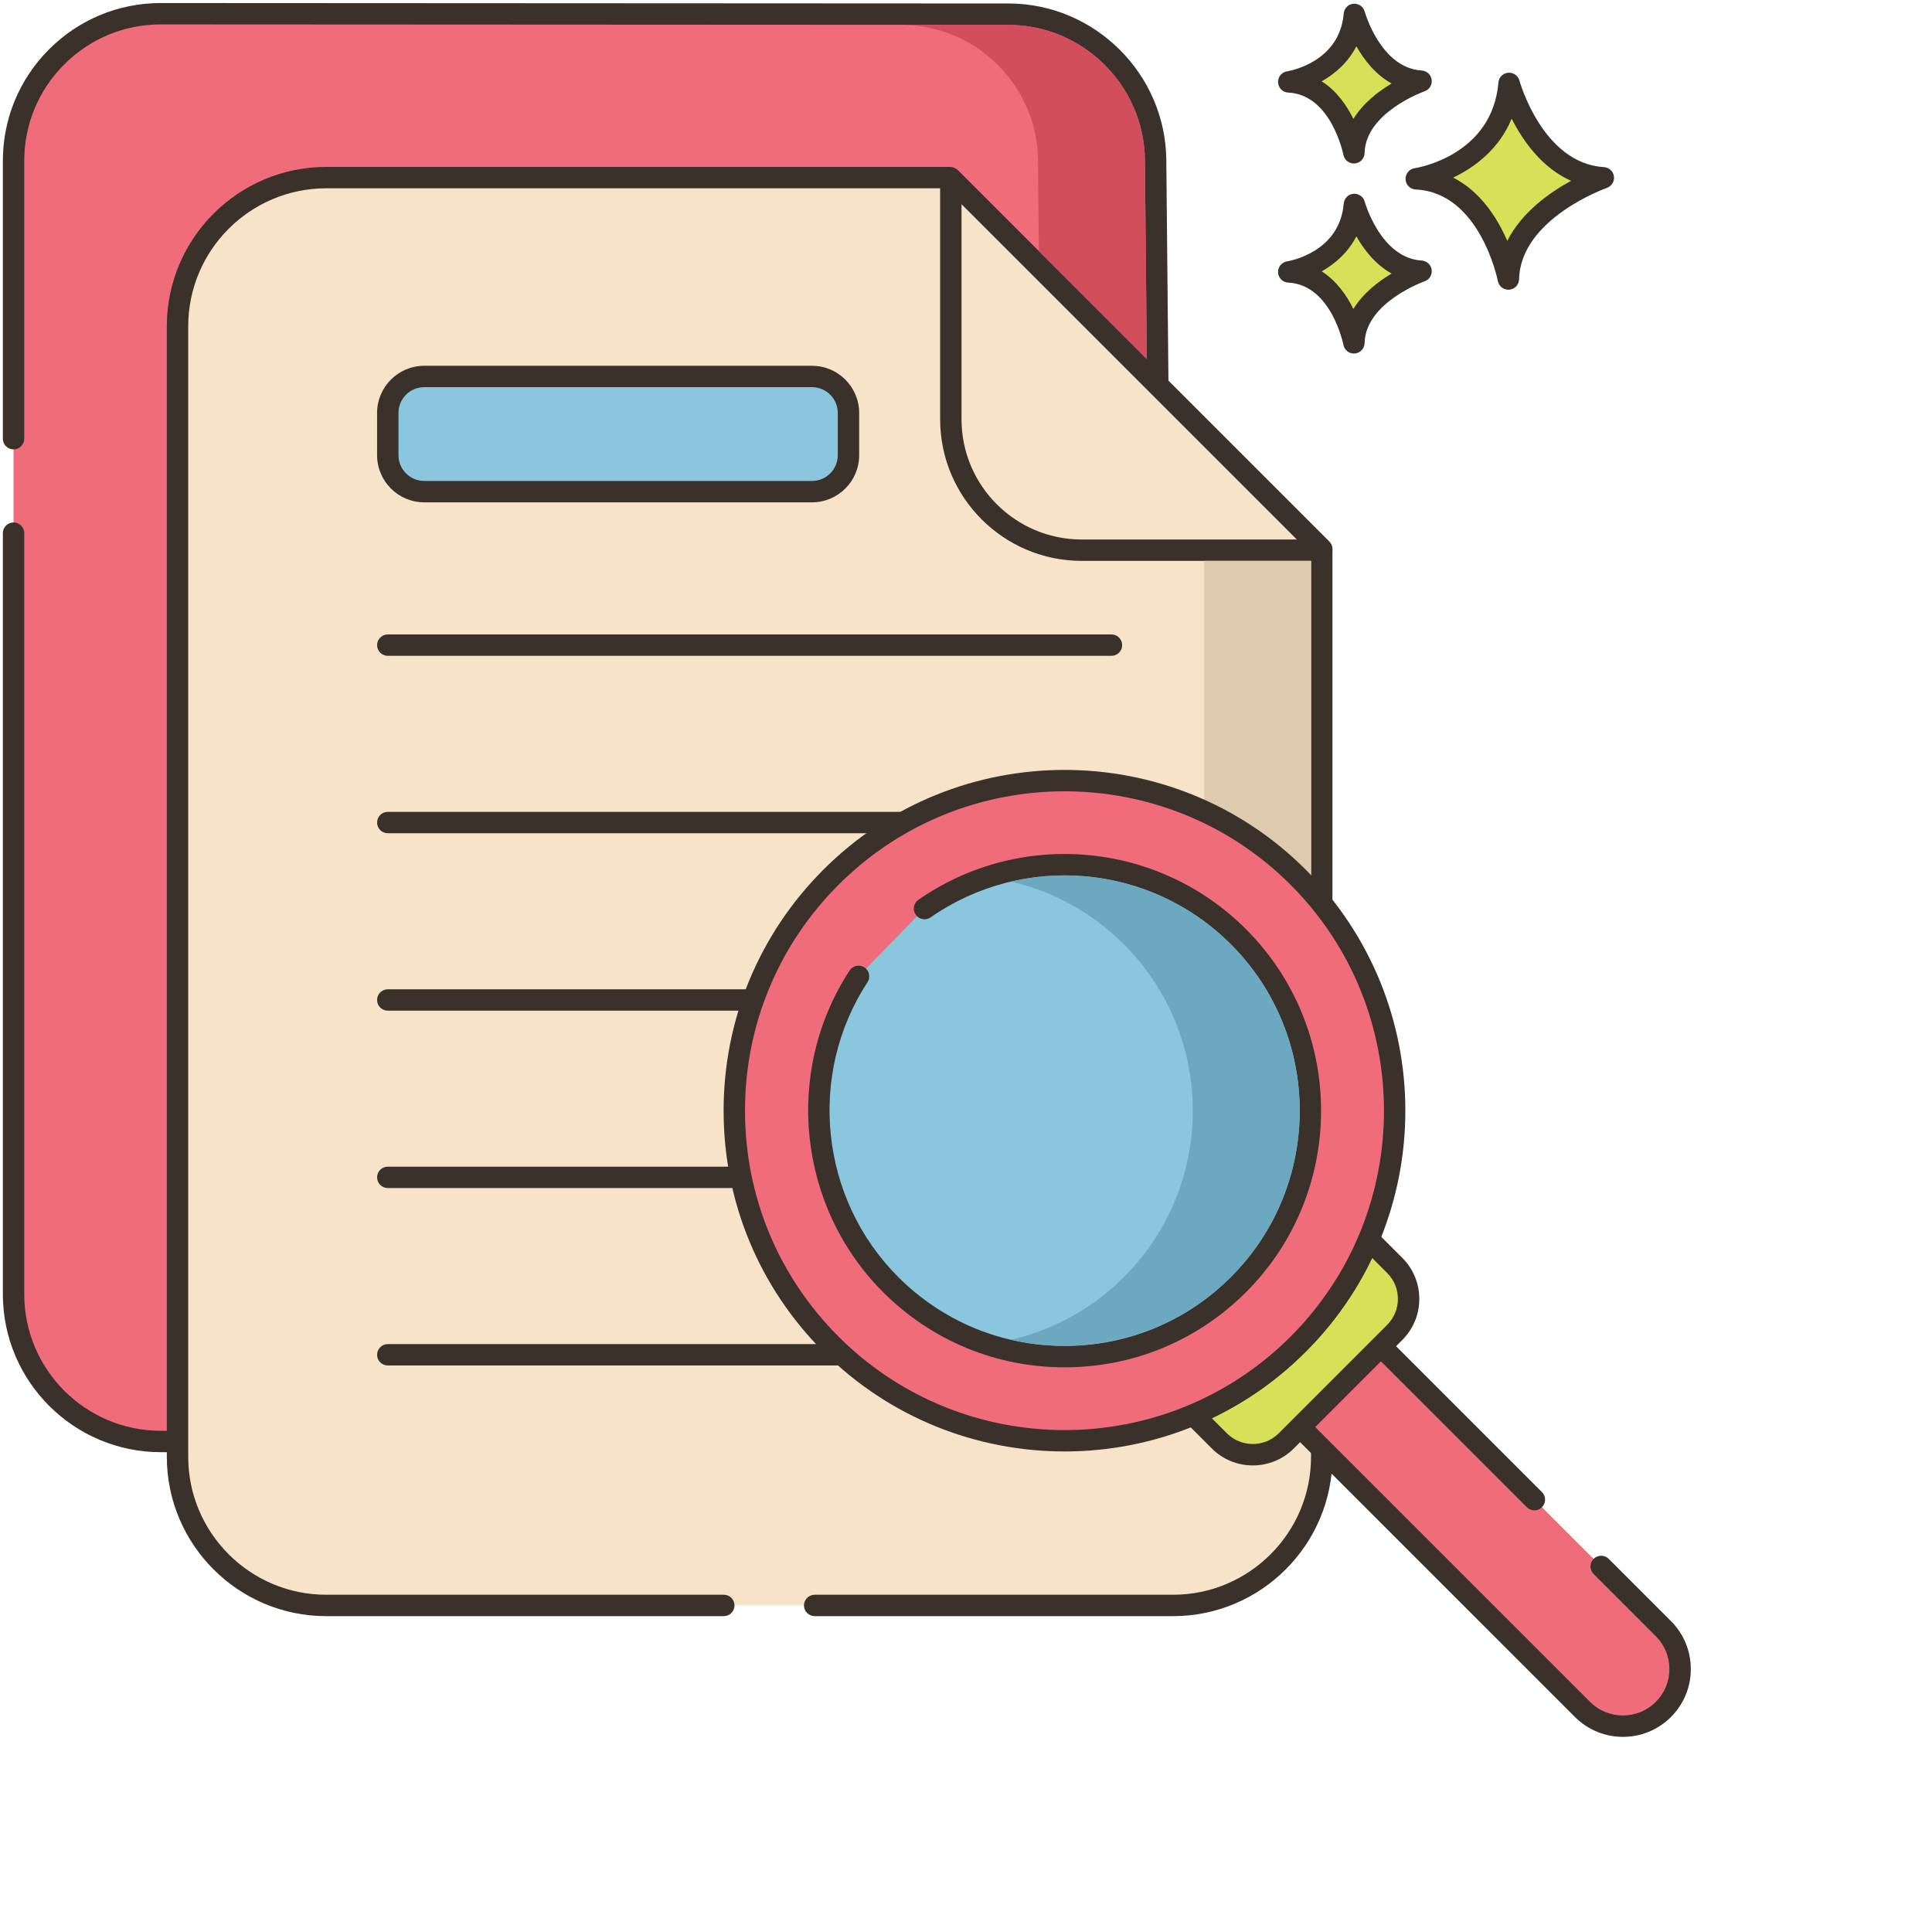 
<svg width="542" height="538" viewBox="0 0 542 538" fill="none" xmlns="http://www.w3.org/2000/svg">
<path d="M423.356 23.392C421.408 46.52 397.306 50.17 397.306 50.17C418 51.144 423.156 78.288 423.156 78.288C423.6 58.934 449.8 49.884 449.8 49.884C430.172 48.71 423.356 23.392 423.356 23.392Z" fill="#D7E057"/>
<path d="M449.98 46.89C432.772 45.858 426.316 22.84 426.254 22.606C425.874 21.202 424.548 20.296 423.086 20.402C421.636 20.534 420.49 21.686 420.368 23.136C418.648 43.568 397.742 47.064 396.858 47.2C395.332 47.432 394.232 48.782 394.312 50.322C394.392 51.864 395.626 53.092 397.168 53.164C415.224 54.016 420.166 78.602 420.212 78.852C420.488 80.274 421.732 81.286 423.158 81.286C423.242 81.286 423.326 81.282 423.41 81.276C424.94 81.148 426.124 79.89 426.16 78.356C426.546 61.338 450.542 52.802 450.786 52.718C452.138 52.25 452.97 50.89 452.774 49.474C452.578 48.058 451.408 46.976 449.98 46.89ZM422.848 67.582C420.136 61.32 415.43 53.766 407.674 49.828C413.536 47.02 420.492 42.002 424.078 33.282C427.18 39.424 432.476 47.042 440.746 50.728C434.73 54.008 426.9 59.54 422.848 67.582Z" fill="#3A312A"/>
<path d="M379.96 57.352C378.582 73.71 361.536 76.292 361.536 76.292C376.172 76.98 379.82 96.18 379.82 96.18C380.132 82.492 398.664 76.09 398.664 76.09C384.78 75.26 379.96 57.352 379.96 57.352Z" fill="#D7E057"/>
<path d="M398.842 73.098C387.31 72.406 382.898 56.726 382.854 56.568C382.476 55.166 381.134 54.252 379.692 54.364C378.24 54.494 377.092 55.65 376.97 57.1C375.814 70.84 361.678 73.23 361.088 73.324C359.562 73.556 358.462 74.906 358.542 76.446C358.622 77.988 359.856 79.216 361.398 79.288C373.466 79.856 376.844 96.578 376.874 96.742C377.146 98.168 378.392 99.182 379.82 99.182C379.902 99.182 379.986 99.178 380.07 99.172C381.6 99.046 382.786 97.786 382.822 96.25C383.082 84.832 399.484 78.984 399.644 78.928C400.998 78.462 401.832 77.102 401.638 75.684C401.44 74.266 400.27 73.184 398.842 73.098ZM379.672 86.686C377.824 82.916 374.992 78.794 370.78 76.128C374.49 74.046 378.174 70.868 380.52 66.296C382.636 70.042 385.828 74.204 390.402 76.744C386.704 78.944 382.424 82.22 379.672 86.686Z" fill="#3A312A"/>
<path d="M379.96 4.038C378.582 20.396 361.536 22.98 361.536 22.98C376.172 23.668 379.82 42.868 379.82 42.868C380.132 29.18 398.664 22.778 398.664 22.778C384.78 21.946 379.96 4.038 379.96 4.038Z" fill="#D7E057"/>
<path d="M398.842 19.784C387.31 19.092 382.898 3.41 382.854 3.252C382.476 1.848 381.134 0.94 379.692 1.048C378.24 1.178 377.092 2.334 376.97 3.784C375.814 17.526 361.678 19.916 361.088 20.01C359.562 20.242 358.462 21.592 358.542 23.132C358.622 24.674 359.856 25.902 361.398 25.974C373.466 26.542 376.844 43.264 376.874 43.428C377.146 44.854 378.392 45.868 379.82 45.868C379.902 45.868 379.986 45.864 380.07 45.858C381.6 45.732 382.786 44.472 382.822 42.936C383.082 31.518 399.484 25.67 399.644 25.614C400.998 25.148 401.832 23.788 401.638 22.37C401.44 20.952 400.27 19.87 398.842 19.784ZM379.672 33.372C377.824 29.602 374.992 25.48 370.78 22.814C374.49 20.732 378.174 17.554 380.52 12.98C382.636 16.728 385.828 20.89 390.402 23.43C386.704 25.628 382.424 28.906 379.672 33.372Z" fill="#3A312A"/>
<path d="M324.192 44.89C323.974 22.238 305.556 3.984 282.902 3.972L45.136 3.85C22.31 3.838 3.8 22.338 3.8 45.164V363.096C3.8 385.914 22.296 404.41 45.114 404.41H283.486C306.302 404.41 324.8 385.912 324.8 363.096V108.1L324.192 44.89Z" fill="#F16C7A"/>
<path d="M327.194 44.862C326.96 20.674 307.092 0.986 282.904 0.974L45.138 0.85H45.114C33.282 0.85 22.158 5.456 13.788 13.82C5.412 22.192 0.8 33.322 0.8 45.164V123.078C0.8 124.734 2.144 126.078 3.8 126.078C5.456 126.078 6.8 124.734 6.8 123.078V45.164C6.8 34.926 10.788 25.302 18.028 18.064C25.264 10.832 34.882 6.85 45.114 6.85H45.134L282.9 6.974C303.814 6.986 320.992 24.008 321.192 44.922L321.8 108.102V363.098C321.8 384.224 304.612 401.412 283.486 401.412H45.116C23.99 401.412 6.802 384.224 6.802 363.098V149.576C6.802 147.92 5.458 146.576 3.802 146.576C2.146 146.576 0.802 147.92 0.802 149.576V363.096C0.802 387.532 20.68 407.41 45.116 407.41H283.488C307.924 407.41 327.802 387.532 327.802 363.096V108.07L327.194 44.862Z" fill="#3A312A"/>
<path d="M266.53 49.828H91.51C68.46 49.828 49.802 68.484 49.802 91.536V408.702C49.802 431.754 68.46 450.41 91.51 450.41H329.094C352.146 450.41 370.802 431.754 370.802 408.702V154.1L266.53 49.828Z" fill="#F7E3C7"/>
<path d="M372.922 151.978L268.65 47.706C268.088 47.144 267.324 46.828 266.528 46.828H91.508C66.856 46.828 46.8 66.884 46.8 91.536V408.7C46.8 433.352 66.854 453.408 91.508 453.408H203.056C204.712 453.408 206.056 452.064 206.056 450.408C206.056 448.752 204.712 447.408 203.056 447.408H91.508C70.164 447.408 52.8 430.042 52.8 408.7V91.538C52.8 70.194 70.164 52.83 91.508 52.83H265.288L367.8 155.342V408.702C367.8 430.046 350.434 447.41 329.092 447.41H228.544C226.888 447.41 225.544 448.754 225.544 450.41C225.544 452.066 226.888 453.41 228.544 453.41H329.092C353.744 453.41 373.8 433.354 373.8 408.702V154.1C373.8 153.304 373.484 152.542 372.922 151.978Z" fill="#3A312A"/>
<path d="M311.812 177.994H108.788C107.132 177.994 105.788 179.338 105.788 180.994C105.788 182.65 107.132 183.994 108.788 183.994H311.814C313.47 183.994 314.814 182.65 314.814 180.994C314.814 179.338 313.468 177.994 311.812 177.994Z" fill="#3A312A"/>
<path d="M311.812 227.768H108.788C107.132 227.768 105.788 229.112 105.788 230.768C105.788 232.424 107.132 233.768 108.788 233.768H311.814C313.47 233.768 314.814 232.424 314.814 230.768C314.814 229.112 313.468 227.768 311.812 227.768Z" fill="#3A312A"/>
<path d="M311.812 277.542H108.788C107.132 277.542 105.788 278.886 105.788 280.542C105.788 282.198 107.132 283.542 108.788 283.542H311.814C313.47 283.542 314.814 282.198 314.814 280.542C314.814 278.886 313.468 277.542 311.812 277.542Z" fill="#3A312A"/>
<path d="M311.812 327.314H108.788C107.132 327.314 105.788 328.658 105.788 330.314C105.788 331.97 107.132 333.314 108.788 333.314H311.814C313.47 333.314 314.814 331.97 314.814 330.314C314.814 328.658 313.468 327.314 311.812 327.314Z" fill="#3A312A"/>
<path d="M311.812 377.088H108.788C107.132 377.088 105.788 378.432 105.788 380.088C105.788 381.744 107.132 383.088 108.788 383.088H311.814C313.47 383.088 314.814 381.744 314.814 380.088C314.814 378.432 313.468 377.088 311.812 377.088Z" fill="#3A312A"/>
<path d="M266.744 50.044V117.638C266.744 137.918 283.184 154.358 303.464 154.358H370.8V154.1L266.744 50.044Z" fill="#F7E3C7"/>
<path d="M372.922 151.978L268.866 47.922C268.006 47.062 266.718 46.806 265.596 47.272C264.474 47.738 263.744 48.83 263.744 50.044V117.638C263.744 139.54 281.562 157.358 303.464 157.358H370.8C372.456 157.358 373.8 156.014 373.8 154.358V154.1C373.8 153.304 373.484 152.542 372.922 151.978ZM303.464 151.358C284.87 151.358 269.744 136.232 269.744 117.638V57.286L363.816 151.358H303.464Z" fill="#3A312A"/>
<path d="M227.802 105.622H119.012C113.366 105.622 108.788 110.2 108.788 115.846V127.708C108.788 133.354 113.366 137.932 119.012 137.932H227.804C233.45 137.932 238.028 133.354 238.028 127.708V115.846C238.026 110.2 233.45 105.622 227.802 105.622Z" fill="#8AC6DD"/>
<path d="M227.802 102.624H119.012C111.72 102.624 105.788 108.556 105.788 115.846V127.71C105.788 135.002 111.72 140.932 119.012 140.932H227.804C235.096 140.932 241.028 135 241.028 127.71V115.846C241.028 108.554 235.096 102.624 227.802 102.624ZM235.028 127.708C235.028 131.69 231.788 134.93 227.804 134.93H119.012C115.028 134.93 111.788 131.69 111.788 127.708V115.844C111.788 111.862 115.028 108.622 119.012 108.622H227.804C231.788 108.622 235.028 111.862 235.028 115.844V127.708Z" fill="#3A312A"/>
<path d="M321.2 44.914C321 24.014 303.82 6.994 282.9 6.974H252.9C273.82 6.994 291 24.014 291.2 44.914L291.44 70.494L321.72 100.794L321.2 44.914Z" fill="#D34E5C"/>
<path d="M337.808 157.35V281.65C346.308 278.89 355.388 277.41 364.808 277.41C365.808 277.41 366.808 277.45 367.808 277.49V157.35H337.808Z" fill="#DECAAD"/>
<path d="M466.638 456.913L449.196 439.471L430.458 420.733L420.588 410.863L374.526 364.801C371.49 369.135 368.034 373.261 364.17 377.125C360.306 380.989 356.18 384.445 351.846 387.481L443.958 479.593C450.22 485.857 460.374 485.857 466.638 479.593C472.902 473.329 472.902 463.175 466.638 456.913Z" fill="#EF6D7A"/>
<path d="M468.758 454.791L451.316 437.347C450.144 436.175 448.246 436.175 447.074 437.347C445.902 438.519 445.902 440.417 447.074 441.589L464.516 459.033C466.98 461.495 468.334 464.769 468.334 468.251C468.334 471.733 466.978 475.007 464.516 477.469C459.434 482.549 451.164 482.551 446.078 477.469L356.446 387.835C359.9 385.213 363.2 382.333 366.29 379.243C369.382 376.153 372.26 372.851 374.884 369.397L428.338 422.851C429.51 424.023 431.408 424.023 432.58 422.851C433.752 421.679 433.752 419.781 432.58 418.609L376.648 362.677C376.022 362.051 375.17 361.739 374.266 361.809C373.384 361.885 372.58 362.351 372.07 363.077C369.112 367.295 365.742 371.307 362.048 375.001C358.354 378.693 354.344 382.063 350.126 385.021C349.4 385.531 348.934 386.333 348.858 387.217C348.78 388.101 349.098 388.973 349.726 389.599L441.838 481.713C445.55 485.423 450.424 487.279 455.3 487.279C460.174 487.279 465.05 485.423 468.76 481.713C472.356 478.117 474.336 473.337 474.336 468.253C474.334 463.167 472.354 458.385 468.758 454.791Z" fill="#3A312A"/>
<path d="M391.28 355.019L383.992 347.731C379.49 358.411 372.872 368.421 364.17 377.123C355.468 385.825 345.458 392.441 334.778 396.945L342.066 404.233C347.248 409.415 355.668 409.415 360.85 404.233L391.278 373.805C396.462 368.623 396.462 360.203 391.28 355.019Z" fill="#D7E057"/>
<path d="M393.4 352.899L386.112 345.609C385.404 344.901 384.396 344.591 383.414 344.787C382.434 344.979 381.614 345.645 381.226 346.565C376.75 357.187 370.296 366.755 362.046 375.003C353.798 383.251 344.232 389.703 333.61 394.183C332.69 394.569 332.022 395.391 331.832 396.371C331.642 397.351 331.95 398.363 332.656 399.069L339.944 406.357C343.018 409.431 347.106 411.125 351.458 411.125C355.81 411.125 359.898 409.431 362.972 406.357L393.4 375.929C396.474 372.855 398.168 368.767 398.168 364.415C398.166 360.059 396.474 355.971 393.4 352.899ZM389.158 371.685L358.73 402.113C354.718 406.121 348.198 406.121 344.188 402.113L339.976 397.901C349.712 393.251 358.55 386.991 366.292 379.247C374.036 371.505 380.3 362.667 384.946 352.931L389.158 357.143C391.098 359.083 392.168 361.665 392.168 364.415C392.166 367.161 391.096 369.743 389.158 371.685Z" fill="#3A312A"/>
<path d="M298.652 404.257C349.822 404.257 391.304 362.775 391.304 311.605C391.304 260.435 349.822 218.953 298.652 218.953C247.482 218.953 206 260.435 206 311.605C206 362.775 247.482 404.257 298.652 404.257Z" fill="#F16C7A"/>
<path d="M366.288 243.969C328.992 206.677 268.308 206.677 231.016 243.969C212.95 262.035 203 286.057 203 311.605C203 337.153 212.95 361.173 231.016 379.239C249.664 397.887 274.158 407.209 298.652 407.209C323.148 407.209 347.642 397.887 366.288 379.239C403.582 341.949 403.582 281.265 366.288 243.969ZM362.046 374.999C327.09 409.953 270.214 409.955 235.258 374.999C218.326 358.065 209 335.553 209 311.607C209 287.661 218.326 265.147 235.258 248.213C252.738 230.735 275.69 221.999 298.652 221.999C321.608 221.999 344.57 230.739 362.046 248.213C397 283.169 397 340.043 362.046 374.999Z" fill="#3A312A"/>
<path d="M347.44 262.817C323.468 238.845 286.254 236.219 259.358 254.903L240.858 273.907C223.368 300.663 226.366 336.893 249.866 360.393C276.81 387.337 320.496 387.337 347.442 360.393C374.384 333.449 374.384 289.763 347.44 262.817Z" fill="#8AC6DD"/>
<path d="M349.56 260.697C324.906 236.045 286.252 232.575 257.646 252.441C256.286 253.387 255.948 255.257 256.894 256.617C257.84 257.981 259.706 258.317 261.07 257.371C287.288 239.159 322.722 242.343 345.32 264.939C371.052 290.671 371.052 332.541 345.32 358.273C332.856 370.737 316.284 377.603 298.654 377.603C281.026 377.603 264.452 370.737 251.988 358.273C230.02 336.305 226.396 301.515 243.37 275.551C244.278 274.165 243.888 272.307 242.5 271.399C241.114 270.497 239.254 270.883 238.348 272.271C219.828 300.599 223.78 338.553 247.746 362.517C261.344 376.117 279.424 383.605 298.654 383.605C317.886 383.605 335.964 376.117 349.562 362.517C377.632 334.443 377.632 288.769 349.56 260.697Z" fill="#3A312A"/>
<path d="M345.31 264.939C332.85 252.479 316.27 245.619 298.65 245.619C293.53 245.619 288.51 246.199 283.65 247.339C295.55 250.079 306.47 256.099 315.31 264.939C341.05 290.679 341.05 332.539 315.31 358.279C306.29 367.299 295.27 373.179 283.65 375.859C305.11 380.839 328.61 374.979 345.31 358.279C371.05 332.539 371.05 290.679 345.31 264.939Z" fill="#6CA8BF"/>
</svg>

